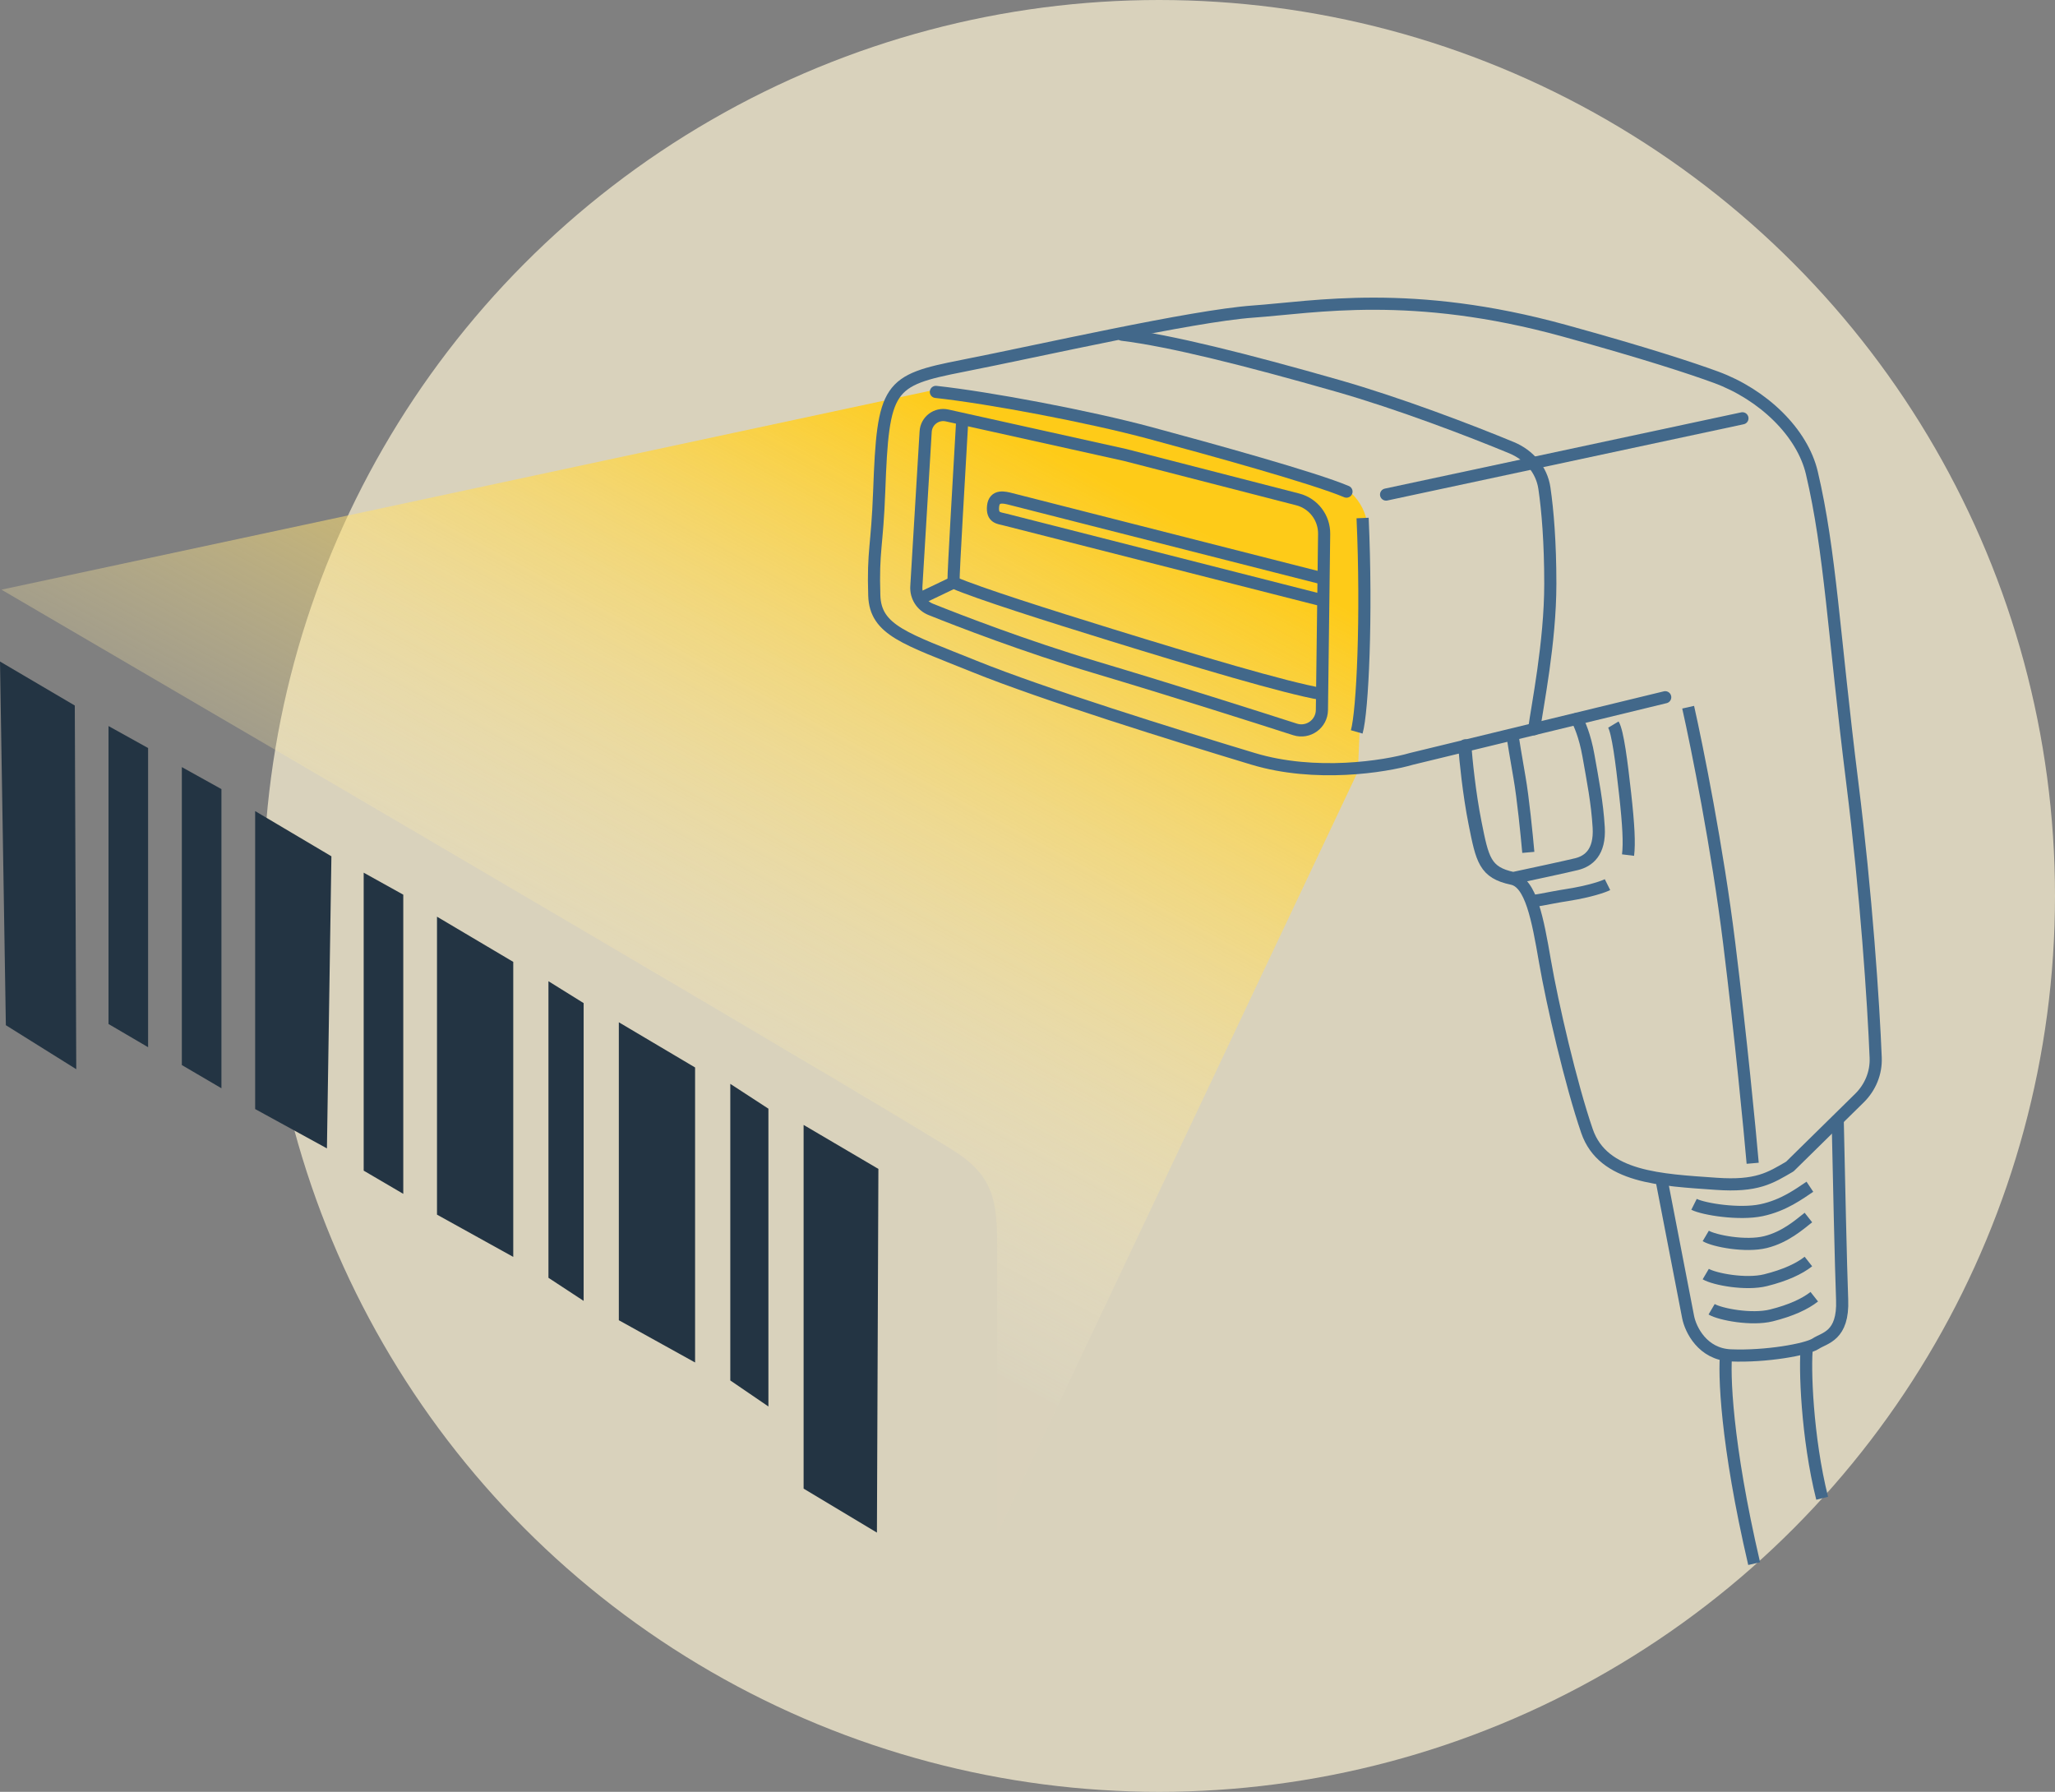 <svg width="203" height="177" viewBox="0 0 203 177" fill="none" xmlns="http://www.w3.org/2000/svg">
<rect x="0" y="0" width="203" height="177" fill="#808080" stroke="none"/>
<circle cx="114.5" cy="88.5" r="88.5" fill="#FFF6D6" fill-opacity="0.7"/>
<path d="M0 65.346L7.388 69.692L7.533 105.617L0.579 101.271L0 65.346Z" fill="#233443"/>
<path d="M79.383 111.121L86.771 115.467L86.626 151.392L79.383 147.046V111.121Z" fill="#233443"/>
<path d="M25.205 80.121L32.738 84.586L32.295 113.439L25.205 109.554V80.121Z" fill="#233443"/>
<path d="M43.168 90.551L50.701 95.016V124.159L43.168 119.984V90.551Z" fill="#233443"/>
<path d="M61.131 100.981L68.663 105.446V134.588L61.131 130.414V100.981Z" fill="#233443"/>
<path d="M10.719 71.72L14.63 73.892V103.444L10.719 101.152V71.72Z" fill="#233443"/>
<path d="M17.963 75.775L21.874 77.948V107.5L17.963 105.208V75.775Z" fill="#233443"/>
<path d="M35.926 86.205L39.837 88.378V117.93L35.926 115.638V86.205Z" fill="#233443"/>
<path d="M54.178 96.925L57.654 99.088V128.504L54.178 126.223V96.925Z" fill="#233443"/>
<path d="M72.141 107.065L75.907 109.518V138.934L72.141 136.363V107.065Z" fill="#233443"/>
<path d="M92.13 38.547L0.145 58.248C29.985 75.679 90.682 111.237 94.738 114.018C98.794 116.8 98.504 119.813 98.504 125.317V151.537L134.139 76.21L135.123 52.728C135.225 50.283 133.614 48.096 131.248 47.469L113.424 42.748L92.13 38.547Z" fill="url(#paint0_linear_3724_193065)"/>
<path d="M164.495 68.875L144.649 73.693M144.649 73.693L139.434 74.959C136.778 75.732 129.931 76.813 123.789 74.959C116.112 72.641 103.075 68.585 96.266 65.833C89.458 63.081 86.477 62.272 86.365 58.827C86.221 54.336 86.648 54.038 86.85 48.542C87.234 38.112 87.719 37.586 95.107 36.137C102.495 34.688 117.705 31.212 123.789 30.777C129.873 30.343 139.434 28.512 154.499 32.66C162.496 34.862 167.149 36.395 169.515 37.264C174.15 38.967 178.038 42.705 178.981 46.712C180.814 54.503 181.115 62.417 182.986 77.391C184.342 88.238 185.07 99.038 185.287 104.486C185.347 105.984 184.75 107.422 183.681 108.473L176.808 115.23C174.874 116.358 173.571 117.227 169.515 116.937C164.099 116.55 158.36 116.358 156.767 111.722C155.173 107.087 153.341 99.151 152.616 94.95C151.892 90.749 151.227 87.195 149.379 86.806C146.627 86.227 146.387 84.954 145.663 81.333C145.084 78.436 144.746 75.033 144.649 73.693Z" stroke="#42688A" stroke-width="1.2" stroke-linecap="round" stroke-linejoin="round"/>
<path d="M144.744 73.624C144.841 74.963 145.179 78.367 145.758 81.264C146.482 84.885 146.722 86.158 149.474 86.737C151.181 86.374 154.826 85.589 155.753 85.358C156.912 85.068 158.071 84.199 157.926 81.736C157.781 79.274 157.347 77.101 156.912 74.638C156.565 72.668 155.995 71.403 155.753 71.017" stroke="#42688A" stroke-width="1.2" stroke-linecap="round" stroke-linejoin="round"/>
<path d="M91.44 42.631C91.505 41.563 92.508 40.806 93.552 41.038L111.137 44.942L128.193 49.332C129.745 49.731 130.823 51.14 130.803 52.742L130.583 70.14C130.566 71.509 129.231 72.471 127.928 72.052C123.999 70.787 116.191 68.3 108.24 65.925C101.225 63.83 94.773 61.331 91.938 60.193C91.026 59.826 90.461 58.916 90.52 57.935L91.44 42.631Z" stroke="#42688A" stroke-width="1.2" stroke-linecap="round" stroke-linejoin="round"/>
<path d="M92.449 38.713C97.761 39.292 107.573 41.147 113.599 42.769C119.625 44.391 129.823 47.211 133.01 48.563" stroke="#42688A" stroke-width="1.2" stroke-linecap="round" stroke-linejoin="round"/>
<path d="M110.846 33.064C115.578 33.643 123.014 35.505 132.14 38.112C138.221 39.849 145.26 42.544 149.32 44.226C151.025 44.932 152.293 46.395 152.561 48.221C152.886 50.435 153.145 53.581 153.145 57.668C153.145 63.481 151.841 69.81 151.551 72.031" stroke="#42688A" stroke-width="1.2" stroke-linecap="round" stroke-linejoin="round"/>
<path d="M136.922 48.853L172.123 41.321" stroke="#42688A" stroke-width="1.2" stroke-linecap="round" stroke-linejoin="round"/>
<path d="M134.603 51.171C135.037 60.877 134.603 70.271 134.023 72.299" stroke="#42688A" stroke-width="1.2" stroke-linejoin="round"/>
<path d="M95.057 41.444C94.767 46.659 94.188 56.144 94.188 57.545" stroke="#42688A" stroke-width="1.2" stroke-linejoin="round"/>
<path d="M90.856 59.138L94.187 57.545C96.65 58.607 103.458 60.768 109.832 62.738C117.799 65.201 127.07 67.975 130.547 68.554" stroke="#42688A" stroke-width="1.2" stroke-linejoin="round"/>
<path d="M130.547 59.283L99.257 51.316C98.678 51.171 97.983 51.171 98.099 50.012C98.215 48.853 99.257 49.143 99.837 49.288L130.547 57.11" stroke="#42688A" stroke-width="1.2" stroke-linejoin="round"/>
<path d="M151.117 88.958C151.455 89.103 152.682 88.747 154.884 88.4C157.085 88.052 158.408 87.579 158.795 87.386" stroke="#42688A" stroke-width="1.2" stroke-linejoin="round"/>
<path d="M159.375 71.575C159.81 72.299 160.186 75.276 160.534 78.405C160.882 81.534 160.968 83.308 160.824 84.467" stroke="#42688A" stroke-width="1.2" stroke-linejoin="round"/>
<path d="M150.972 84.199C150.827 82.557 150.451 78.781 150.103 76.811C149.756 74.841 149.475 73.093 149.379 72.466" stroke="#42688A" stroke-width="1.2" stroke-linejoin="round"/>
<path d="M166.762 69.858C167.631 73.721 169.659 83.793 170.818 93.18C171.977 102.567 172.846 111.577 173.136 114.909" stroke="#42688A" stroke-width="1.2" stroke-linejoin="round"/>
<path d="M164.154 116.647L166.762 130.119C167.003 131.327 168.181 133.77 170.963 133.886C174.439 134.031 178.495 133.306 179.365 132.727C180.234 132.147 182.117 132.003 181.972 128.381C181.856 125.484 181.634 115.392 181.537 110.708" stroke="#42688A" stroke-width="1.2" stroke-linejoin="round"/>
<path d="M167.342 118.965C168.308 119.448 171.803 120.008 174.005 119.544C176.207 119.081 177.772 117.903 178.786 117.227" stroke="#42688A" stroke-width="1.2" stroke-linejoin="round"/>
<path d="M168.5 122.088C169.356 122.594 172.453 123.18 174.404 122.695C176.355 122.21 177.742 120.977 178.64 120.269" stroke="#42688A" stroke-width="1.2" stroke-linejoin="round"/>
<path d="M168.5 125.855C169.356 126.36 172.453 126.946 174.404 126.461C176.355 125.976 177.742 125.322 178.64 124.615" stroke="#42688A" stroke-width="1.2" stroke-linejoin="round"/>
<path d="M169.08 129.331C169.936 129.837 173.033 130.423 174.984 129.938C176.935 129.452 178.322 128.799 179.22 128.091" stroke="#42688A" stroke-width="1.2" stroke-linejoin="round"/>
<path d="M170.529 133.596C170.288 135.576 170.5 142.519 173.281 154.456" stroke="#42688A" stroke-width="1.2" stroke-linejoin="round"/>
<path d="M178.495 133.016C178.254 134.996 178.495 142 179.999 148" stroke="#42688A" stroke-width="1.2" stroke-linejoin="round"/>
<defs>
<linearGradient id="paint0_linear_3724_193065" x1="133.415" y1="60.276" x2="94.303" y2="133.429" gradientUnits="userSpaceOnUse">
<stop stop-color="#FECB18"/>
<stop offset="1" stop-color="#FFF6D6" stop-opacity="0.03"/>
</linearGradient>
</defs>
</svg>
